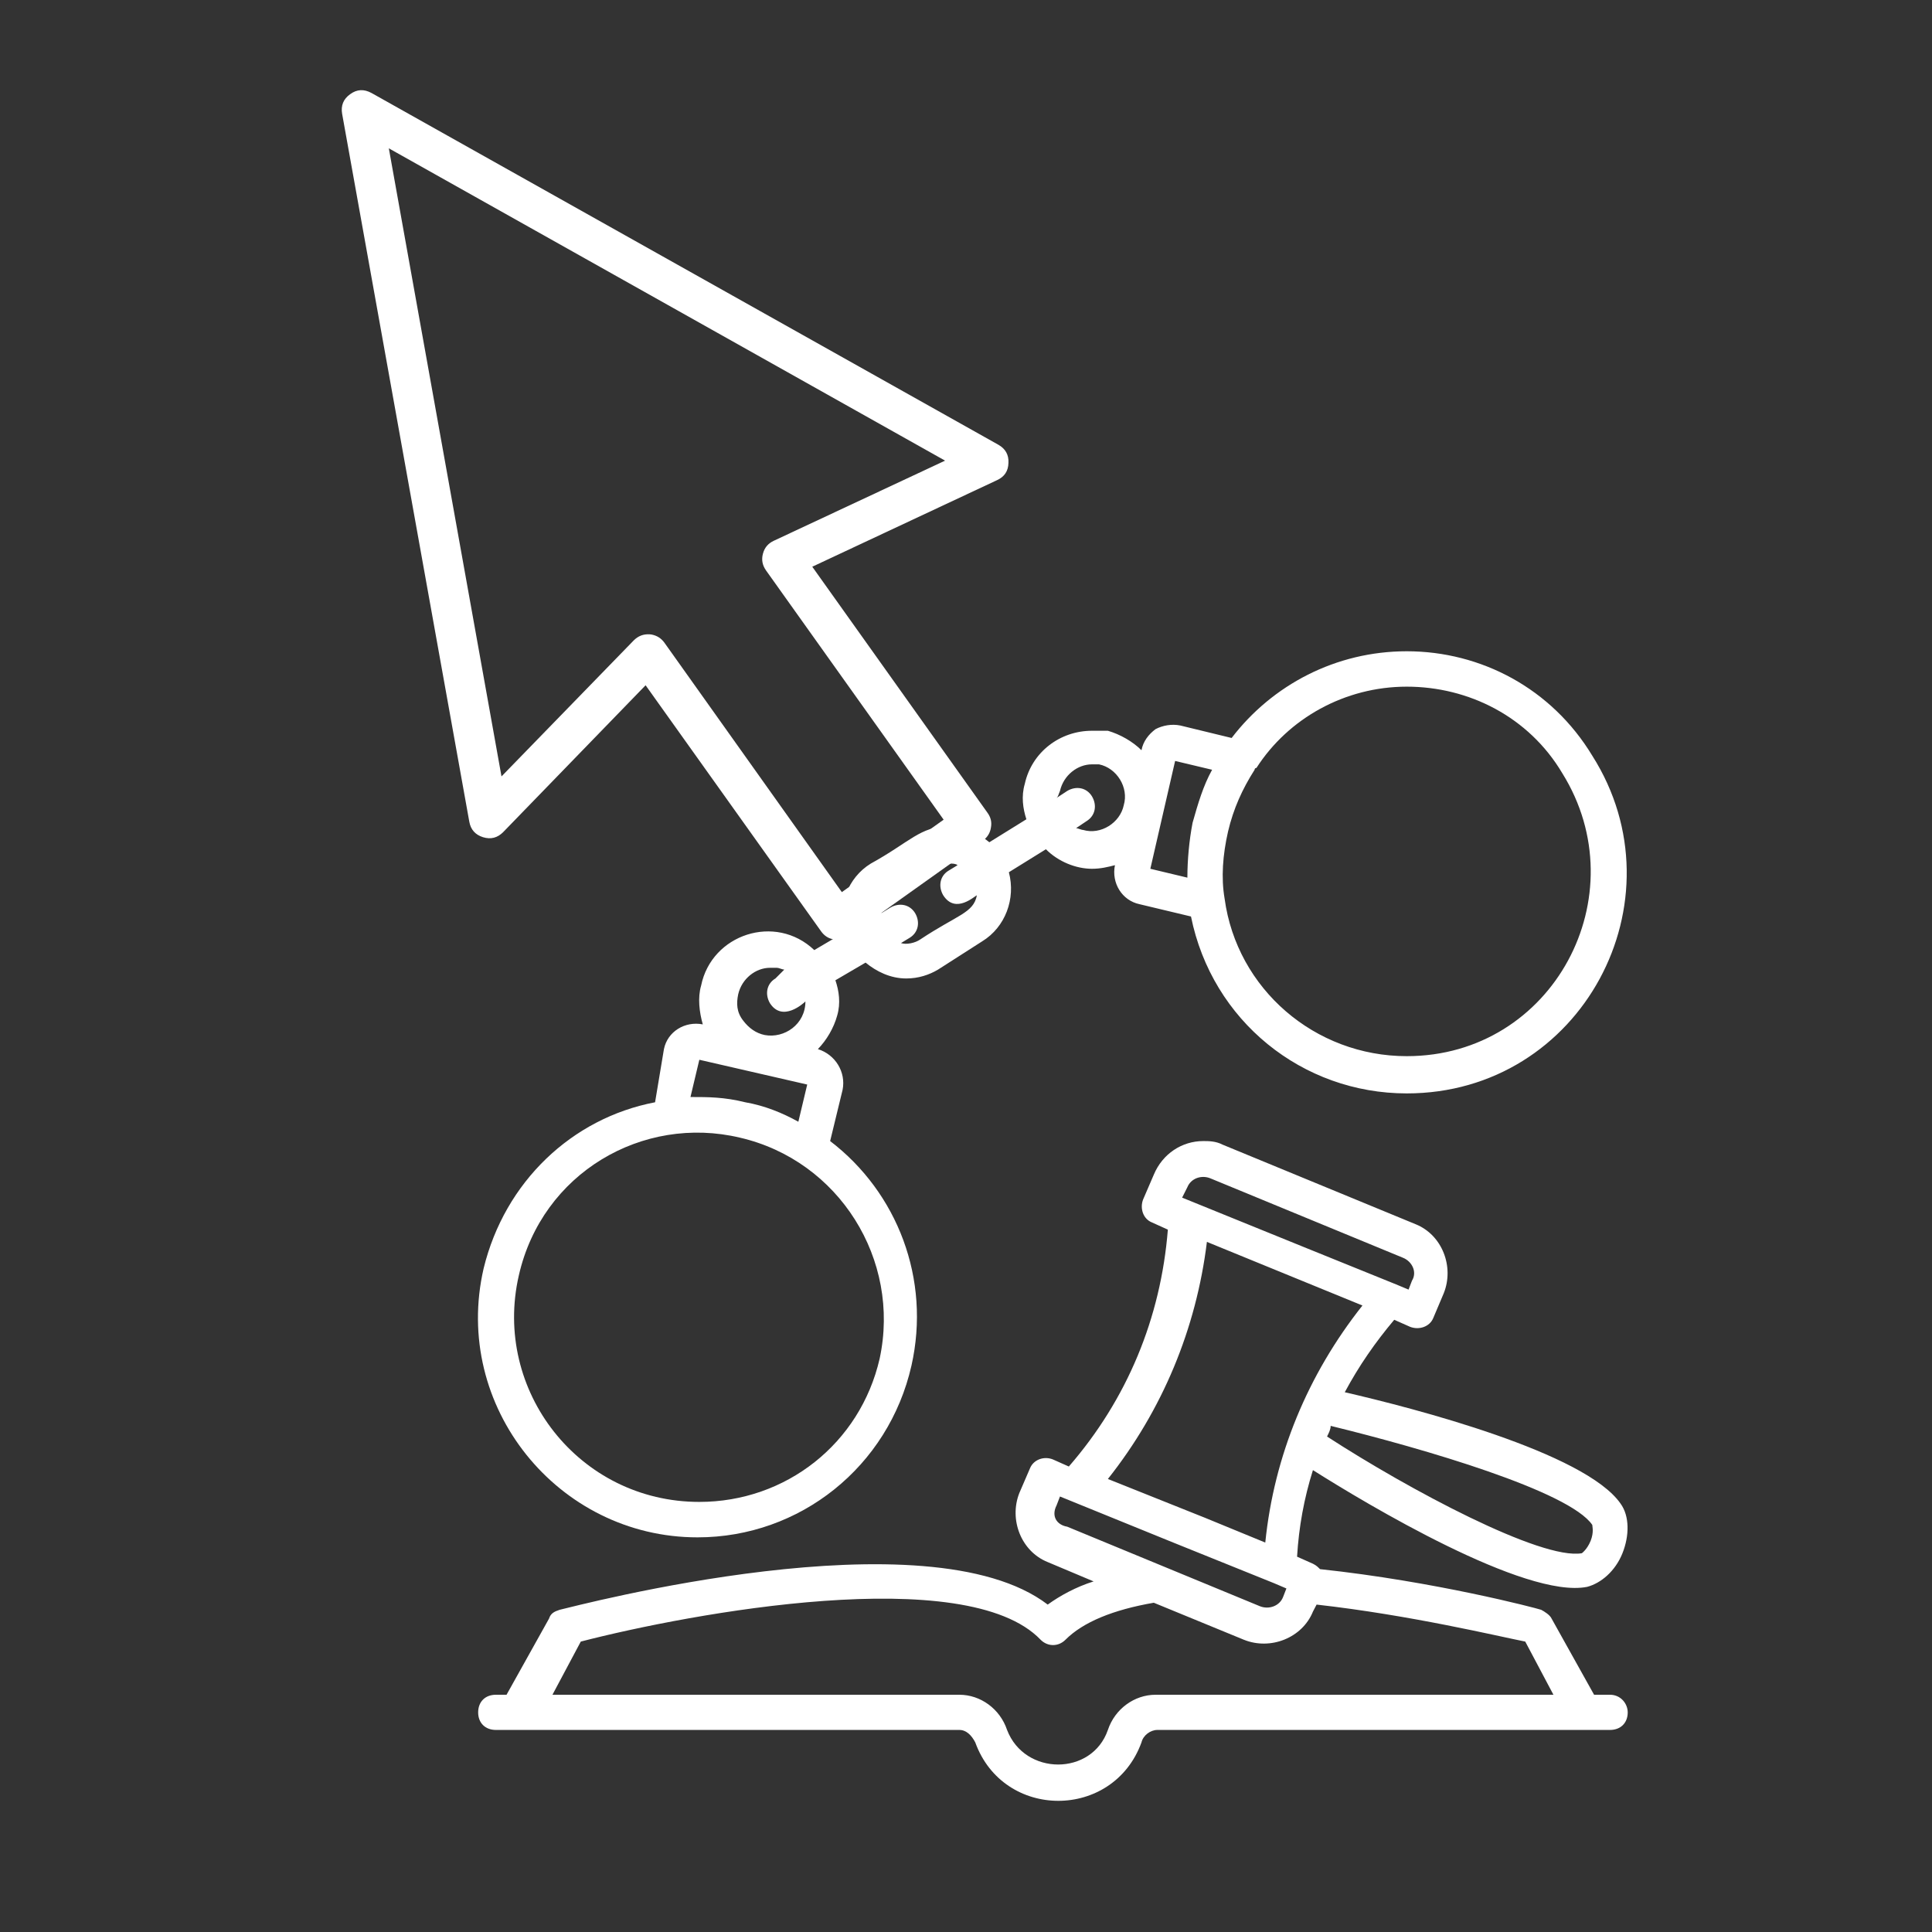 <svg xmlns="http://www.w3.org/2000/svg" xmlns:xlink="http://www.w3.org/1999/xlink" width="50" zoomAndPan="magnify" viewBox="0 0 37.5 37.5" height="50" preserveAspectRatio="xMidYMid meet" version="1.2"><rect x="0" y="0" width="37.5" height="37.5" fill="#333333" stroke="none"/><defs><clipPath id="2433d03e8a"><path d="M 9 12.641 L 32 12.641 L 32 30 L 9 30 Z M 9 12.641 "/></clipPath><clipPath id="86bff6aab7"><path d="M 6 1 L 20 1 L 20 19 L 6 19 Z M 6 1 "/></clipPath><clipPath id="a897b88f33"><path d="M 6.684 1.664 L 21.281 4.117 L 18.828 18.715 L 4.23 16.262 Z M 6.684 1.664 "/></clipPath><clipPath id="62e040d9a8"><path d="M 6.684 1.664 L 21.281 4.117 L 18.828 18.715 L 4.23 16.262 Z M 6.684 1.664 "/></clipPath></defs><g id="c5f12a5ce5"><path style=" stroke:none;fill-rule:nonzero;fill:#ffffff;fill-opacity:1;" d="M 31.25 32.895 L 30.941 32.895 L 30.117 31.418 C 30.086 31.348 29.98 31.281 29.914 31.246 C 29.809 31.211 27.852 30.695 25.621 30.457 C 25.586 30.422 25.555 30.387 25.484 30.352 L 25.176 30.215 C 25.211 29.633 25.312 29.082 25.484 28.535 C 26.516 29.188 29.605 31.039 30.805 30.801 C 31.078 30.73 31.355 30.492 31.492 30.148 C 31.629 29.805 31.629 29.426 31.457 29.188 C 30.77 28.191 27.441 27.332 26.102 27.023 C 26.379 26.508 26.688 26.062 27.062 25.617 L 27.371 25.754 C 27.543 25.82 27.75 25.754 27.82 25.582 L 28.023 25.102 C 28.23 24.586 27.992 23.969 27.477 23.762 L 23.734 22.219 C 23.598 22.148 23.461 22.148 23.355 22.148 C 22.945 22.148 22.566 22.391 22.395 22.801 L 22.188 23.281 C 22.121 23.453 22.188 23.66 22.359 23.727 L 22.668 23.867 C 22.531 25.582 21.879 27.16 20.746 28.465 L 20.438 28.328 C 20.266 28.258 20.062 28.328 19.992 28.5 L 19.785 28.98 C 19.582 29.496 19.82 30.113 20.336 30.32 L 21.227 30.695 C 20.887 30.801 20.574 30.973 20.336 31.145 C 18 29.359 11.172 31.176 10.863 31.246 C 10.758 31.281 10.691 31.312 10.656 31.418 L 9.832 32.895 L 9.625 32.895 C 9.418 32.895 9.281 33.031 9.281 33.238 C 9.281 33.441 9.418 33.578 9.625 33.578 L 18.621 33.578 C 18.758 33.578 18.859 33.684 18.93 33.82 C 19.477 35.332 21.605 35.332 22.156 33.82 C 22.188 33.684 22.328 33.578 22.465 33.578 L 31.25 33.578 C 31.457 33.578 31.594 33.441 31.594 33.238 C 31.594 33.066 31.457 32.895 31.25 32.895 Z M 23.047 23.043 C 23.117 22.871 23.32 22.801 23.492 22.871 L 27.234 24.414 C 27.406 24.484 27.512 24.688 27.406 24.859 L 27.34 25.031 L 27.098 24.93 L 25.312 24.207 L 22.945 23.246 Z M 30.906 29.598 C 30.906 29.633 30.941 29.734 30.875 29.906 C 30.805 30.078 30.703 30.148 30.703 30.148 C 29.914 30.285 27.34 28.91 25.758 27.883 C 25.793 27.812 25.828 27.746 25.828 27.676 C 27.648 28.121 30.461 28.945 30.906 29.598 Z M 21.504 28.707 C 22.566 27.367 23.219 25.789 23.426 24.105 L 26.445 25.34 C 25.383 26.68 24.73 28.258 24.559 29.941 L 23.391 29.461 Z M 20.508 29.219 L 20.574 29.047 L 22.773 29.941 L 24.73 30.73 L 24.969 30.832 L 24.902 31.004 C 24.832 31.176 24.625 31.246 24.453 31.176 L 20.715 29.633 C 20.508 29.598 20.402 29.426 20.508 29.219 Z M 21.504 33.578 C 21.195 34.473 19.891 34.473 19.547 33.578 C 19.41 33.168 19.031 32.895 18.621 32.895 L 10.723 32.895 L 11.273 31.863 C 13.402 31.312 18.758 30.32 20.199 31.828 C 20.336 31.965 20.543 31.965 20.68 31.828 C 21.023 31.484 21.605 31.246 22.395 31.109 L 24.145 31.828 C 24.66 32.035 25.277 31.793 25.484 31.281 L 25.555 31.145 C 27.371 31.348 29.09 31.762 29.605 31.863 L 30.152 32.895 L 22.43 32.895 C 22.02 32.895 21.641 33.168 21.504 33.578 Z M 21.504 33.578 "/><g clip-rule="nonzero" clip-path="url(#2433d03e8a)"><path style=" stroke:none;fill-rule:nonzero;fill:#ffffff;fill-opacity:1;" d="M 13.539 29.84 C 15.531 29.84 17.246 28.465 17.691 26.508 C 18.07 24.828 17.418 23.145 16.113 22.148 L 16.355 21.152 C 16.422 20.809 16.215 20.469 15.875 20.363 C 16.043 20.191 16.184 19.953 16.25 19.711 C 16.32 19.473 16.285 19.23 16.215 19.027 L 16.801 18.684 C 17.008 18.855 17.281 18.992 17.59 18.992 C 17.828 18.992 18.035 18.922 18.207 18.82 L 19.066 18.27 C 19.512 17.996 19.719 17.445 19.582 16.93 L 20.301 16.484 C 20.543 16.727 20.887 16.863 21.195 16.863 C 21.367 16.863 21.504 16.828 21.641 16.793 C 21.57 17.137 21.777 17.48 22.121 17.551 L 23.117 17.789 C 23.527 19.816 25.277 21.223 27.305 21.223 C 30.703 21.223 32.691 17.48 30.906 14.668 C 30.117 13.363 28.746 12.641 27.305 12.641 C 25.93 12.641 24.695 13.293 23.906 14.324 L 22.91 14.082 C 22.738 14.047 22.566 14.082 22.43 14.152 C 22.293 14.254 22.188 14.391 22.156 14.562 C 21.984 14.391 21.742 14.254 21.504 14.184 C 21.398 14.184 21.297 14.184 21.195 14.184 C 20.574 14.184 20.027 14.598 19.891 15.215 C 19.82 15.457 19.855 15.695 19.922 15.902 L 19.203 16.348 C 18.996 16.176 18.723 16.039 18.414 16.039 C 17.863 16.039 17.656 16.348 16.902 16.762 C 16.457 17.035 16.25 17.582 16.387 18.098 L 15.805 18.441 C 15.051 17.723 13.812 18.133 13.609 19.129 C 13.539 19.367 13.574 19.645 13.641 19.883 C 13.297 19.816 12.957 20.02 12.887 20.363 L 12.715 21.395 C 11.102 21.703 9.797 22.938 9.387 24.621 C 8.77 27.297 10.828 29.84 13.539 29.84 Z M 27.305 13.328 C 28.504 13.328 29.672 13.91 30.324 15.008 C 31.801 17.379 30.152 20.5 27.305 20.5 C 25.52 20.5 24.008 19.195 23.77 17.445 C 23.699 17.035 23.734 16.59 23.836 16.141 C 23.941 15.695 24.113 15.316 24.352 14.941 C 24.352 14.941 24.352 14.906 24.387 14.906 C 25.004 13.945 26.102 13.328 27.305 13.328 Z M 22.809 14.77 L 23.527 14.941 C 23.355 15.25 23.254 15.594 23.148 15.969 C 23.082 16.312 23.047 16.691 23.047 17.035 L 22.328 16.863 Z M 20.574 15.352 C 20.645 15.043 20.918 14.836 21.195 14.836 C 21.227 14.836 21.297 14.836 21.332 14.836 C 21.676 14.906 21.914 15.285 21.812 15.629 C 21.742 15.969 21.367 16.211 21.023 16.109 C 20.988 16.109 20.918 16.074 20.887 16.074 L 21.09 15.938 C 21.262 15.832 21.297 15.629 21.195 15.457 C 21.09 15.285 20.887 15.25 20.715 15.352 L 20.508 15.488 C 20.543 15.457 20.543 15.422 20.574 15.352 Z M 17.316 17.379 L 18.172 16.828 C 18.242 16.793 18.344 16.762 18.449 16.762 C 18.48 16.762 18.551 16.762 18.586 16.793 L 18.414 16.898 C 18.242 17 18.207 17.207 18.309 17.379 C 18.551 17.754 18.93 17.379 18.961 17.379 C 18.895 17.723 18.586 17.754 17.863 18.234 C 17.762 18.305 17.59 18.34 17.488 18.305 L 17.656 18.203 C 17.828 18.098 17.863 17.895 17.762 17.723 C 17.656 17.551 17.453 17.516 17.281 17.617 L 17.109 17.723 C 17.109 17.551 17.176 17.445 17.316 17.379 Z M 14.328 19.301 C 14.398 18.992 14.672 18.785 14.945 18.785 C 14.98 18.785 15.051 18.785 15.082 18.785 C 15.117 18.785 15.188 18.82 15.223 18.82 L 15.051 18.992 C 14.879 19.094 14.844 19.301 14.945 19.473 C 15.188 19.848 15.598 19.473 15.633 19.438 C 15.633 19.883 15.223 20.16 14.844 20.09 C 14.672 20.055 14.535 19.953 14.43 19.816 C 14.293 19.645 14.293 19.473 14.328 19.301 Z M 13.574 20.57 L 15.668 21.051 L 15.496 21.773 C 15.188 21.602 14.844 21.461 14.465 21.395 C 14.055 21.293 13.746 21.293 13.402 21.293 Z M 10.07 24.758 C 10.52 22.766 12.477 21.633 14.363 22.082 C 16.285 22.527 17.488 24.449 17.074 26.371 C 16.695 28.02 15.254 29.152 13.574 29.152 C 11.238 29.152 9.559 26.988 10.07 24.758 Z M 10.07 24.758 "/></g><g clip-rule="nonzero" clip-path="url(#86bff6aab7)"><g clip-rule="nonzero" clip-path="url(#a897b88f33)"><g clip-rule="nonzero" clip-path="url(#62e040d9a8)"><path style=" stroke:none;fill-rule:nonzero;fill:#ffffff;fill-opacity:1;" d="M 15.766 11 L 19.352 9.32 C 19.496 9.254 19.57 9.145 19.574 8.984 C 19.582 8.828 19.516 8.711 19.379 8.633 L 7.211 1.805 C 7.066 1.727 6.93 1.73 6.797 1.828 C 6.664 1.922 6.613 2.051 6.641 2.211 L 9.109 15.949 C 9.137 16.105 9.227 16.203 9.375 16.25 C 9.527 16.297 9.656 16.262 9.766 16.152 L 12.531 13.301 L 15.938 18.078 C 16 18.164 16.082 18.219 16.188 18.234 C 16.293 18.254 16.391 18.23 16.477 18.168 L 19.078 16.316 C 19.164 16.254 19.219 16.168 19.234 16.062 C 19.254 15.957 19.23 15.863 19.168 15.777 Z M 16.34 17.316 L 12.895 12.473 C 12.832 12.387 12.75 12.336 12.645 12.316 C 12.633 12.316 12.621 12.312 12.609 12.312 C 12.488 12.305 12.387 12.344 12.301 12.43 L 9.734 15.07 L 7.547 2.879 L 18.344 8.941 L 15.02 10.496 C 14.91 10.547 14.84 10.629 14.809 10.746 C 14.777 10.863 14.797 10.969 14.867 11.07 L 18.316 15.91 Z M 16.34 17.316 "/></g></g></g></g></svg>
